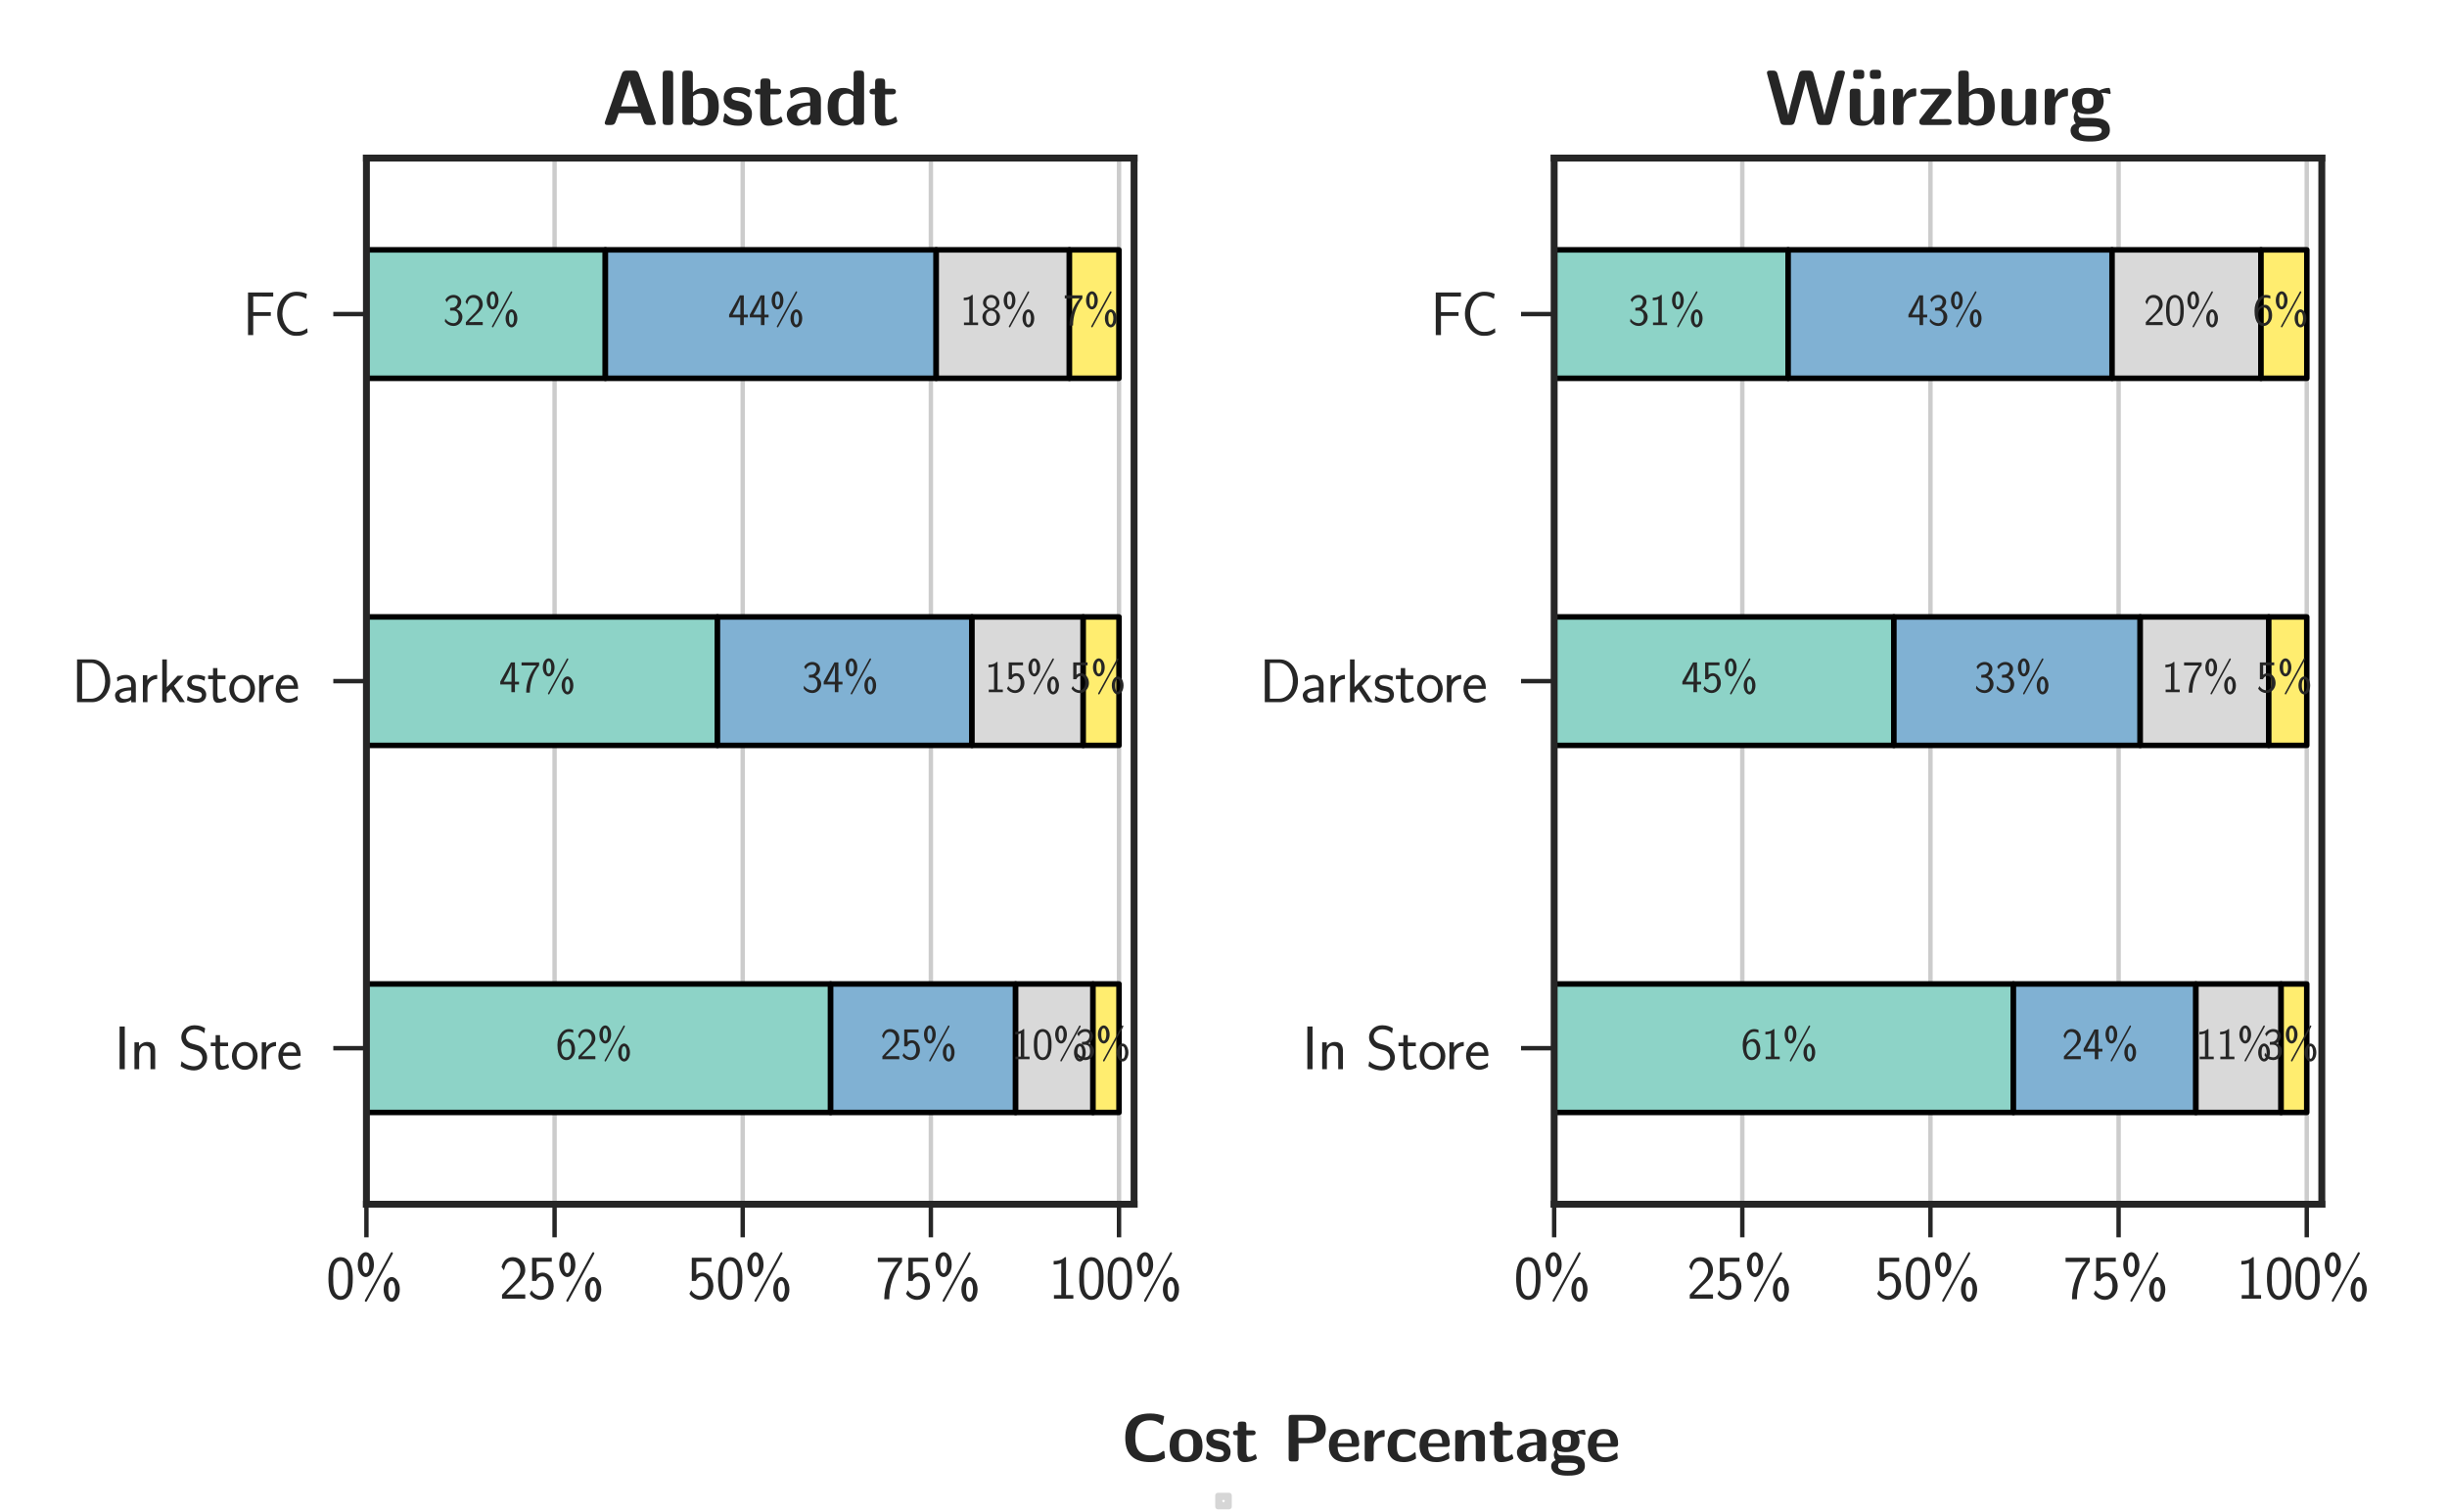 <?xml version="1.0" encoding="utf-8" standalone="no"?>
<!DOCTYPE svg PUBLIC "-//W3C//DTD SVG 1.1//EN"
  "http://www.w3.org/Graphics/SVG/1.1/DTD/svg11.dtd">
<svg xmlns:xlink="http://www.w3.org/1999/xlink" width="443.337pt" height="273.998pt" viewBox="0 0 443.337 273.998" xmlns="http://www.w3.org/2000/svg" version="1.1">
 <defs>
  <style type="text/css">*{stroke-linejoin: round; stroke-linecap: butt}</style>
 </defs>
 <g id="figure_1">
  <g id="patch_1">
   <path d="M 0 273.998 
L 443.337 273.998 
L 443.337 0 
L 0 0 
z
" style="fill: #ffffff"/>
  </g>
  <g id="axes_1">
   <g id="patch_2">
    <path d="M 66.387 218.21 
L 205.466 218.21 
L 205.466 28.646 
L 66.387 28.646 
z
" style="fill: #ffffff"/>
   </g>
   <g id="matplotlib.axis_1">
    <g id="xtick_1">
     <g id="line2d_1">
      <path d="M 66.387 218.21 
L 66.387 28.646 
" clip-path="url(#pfe89ca0746)" style="fill: none; stroke: #cccccc; stroke-width: 0.8; stroke-linecap: round"/>
     </g>
     <g id="line2d_2">
      <defs>
       <path id="m8275e33593" d="M 0 0 
L 0 6 
" style="stroke: #262626; stroke-width: 0.8"/>
      </defs>
      <g>
       <use xlink:href="#m8275e33593" x="66.387" y="218.21" style="fill: #262626; stroke: #262626; stroke-width: 0.8"/>
      </g>
     </g>
     <g id="text_1">
      <!-- 0\% -->
      <g style="fill: #262626" transform="translate(59.081 235.32)scale(0.11 -0.11)">
       <defs>
        <path id="CMSS17-30" d="M 2758 2073 
C 2758 2439 2752 3120 2490 3647 
C 2227 4153 1805 4288 1504 4288 
C 1069 4288 698 4031 506 3621 
C 301 3191 243 2748 243 2073 
C 243 1611 262 1046 493 551 
C 755 6 1197 -128 1498 -128 
C 1894 -128 2278 83 2496 525 
C 2720 988 2758 1495 2758 2073 
z
M 1498 262 
C 1011 262 864 821 819 1007 
C 742 1328 730 1636 730 2144 
C 730 2542 730 2992 851 3345 
C 998 3756 1254 3897 1498 3897 
C 1971 3897 2125 3422 2176 3255 
C 2272 2915 2272 2516 2272 2144 
C 2272 1546 2272 262 1498 262 
z
" transform="scale(0.016)"/>
        <path id="CMSS17-25" d="M 3923 4582 
C 3962 4646 3962 4678 3962 4684 
C 3962 4755 3904 4800 3853 4800 
C 3782 4800 3750 4748 3718 4684 
L 1101 -109 
C 1088 -135 1062 -173 1062 -212 
C 1062 -282 1120 -327 1178 -327 
C 1235 -327 1248 -301 1299 -212 
L 3923 4582 
z
M 4678 953 
C 4678 1690 4282 2233 3846 2233 
C 3418 2233 3008 1703 3008 953 
C 3008 203 3418 -327 3846 -327 
C 4288 -327 4678 216 4678 953 
z
M 3846 64 
C 3712 64 3494 184 3494 953 
C 3494 1716 3712 1843 3846 1843 
C 4083 1843 4211 1379 4211 953 
C 4211 527 4083 64 3846 64 
z
M 2003 3516 
C 2003 4256 1606 4800 1171 4800 
C 742 4800 333 4269 333 3516 
C 333 2764 742 2233 1171 2233 
C 1613 2233 2003 2777 2003 3516 
z
M 1171 2624 
C 1037 2624 819 2745 819 3516 
C 819 4282 1037 4409 1171 4409 
C 1408 4409 1536 3944 1536 3516 
C 1536 3089 1408 2624 1171 2624 
z
" transform="scale(0.016)"/>
       </defs>
       <use xlink:href="#CMSS17-30" transform="scale(0.996)"/>
       <use xlink:href="#CMSS17-25" transform="translate(46.844 0)scale(0.996)"/>
      </g>
     </g>
    </g>
    <g id="xtick_2">
     <g id="line2d_3">
      <path d="M 100.475 218.21 
L 100.475 28.646 
" clip-path="url(#pfe89ca0746)" style="fill: none; stroke: #cccccc; stroke-width: 0.8; stroke-linecap: round"/>
     </g>
     <g id="line2d_4">
      <g>
       <use xlink:href="#m8275e33593" x="100.475" y="218.21" style="fill: #262626; stroke: #262626; stroke-width: 0.8"/>
      </g>
     </g>
     <g id="text_2">
      <!-- 25\% -->
      <g style="fill: #262626" transform="translate(90.429 235.32)scale(0.11 -0.11)">
       <defs>
        <path id="CMSS17-32" d="M 1651 1353 
C 1830 1538 2099 1761 2285 1984 
C 2464 2201 2701 2507 2701 2953 
C 2701 3655 2227 4288 1421 4288 
C 787 4288 422 3891 250 3272 
L 499 2928 
C 640 3508 838 3878 1338 3878 
C 1888 3878 2195 3431 2195 2940 
C 2195 2354 1747 1901 1408 1563 
C 1030 1187 659 805 301 409 
L 301 0 
L 2701 0 
L 2701 435 
L 1613 435 
C 1536 435 1459 428 1382 428 
L 742 428 
L 742 435 
L 1651 1353 
z
" transform="scale(0.016)"/>
        <path id="CMSS17-35" d="M 934 3814 
L 2502 3814 
L 2502 4224 
L 467 4224 
L 467 1830 
L 896 1830 
C 1011 2103 1248 2304 1555 2304 
C 1843 2304 2163 2044 2163 1299 
C 2163 502 1709 268 1376 268 
C 966 268 589 521 422 871 
L 218 508 
C 512 51 992 -128 1376 -128 
C 2118 -128 2701 508 2701 1286 
C 2701 2083 2182 2694 1562 2694 
C 1338 2694 1120 2617 934 2464 
L 934 3814 
z
" transform="scale(0.016)"/>
       </defs>
       <use xlink:href="#CMSS17-32" transform="scale(0.996)"/>
       <use xlink:href="#CMSS17-35" transform="translate(46.844 0)scale(0.996)"/>
       <use xlink:href="#CMSS17-25" transform="translate(93.687 0)scale(0.996)"/>
      </g>
     </g>
    </g>
    <g id="xtick_3">
     <g id="line2d_5">
      <path d="M 134.563 218.21 
L 134.563 28.646 
" clip-path="url(#pfe89ca0746)" style="fill: none; stroke: #cccccc; stroke-width: 0.8; stroke-linecap: round"/>
     </g>
     <g id="line2d_6">
      <g>
       <use xlink:href="#m8275e33593" x="134.563" y="218.21" style="fill: #262626; stroke: #262626; stroke-width: 0.8"/>
      </g>
     </g>
     <g id="text_3">
      <!-- 50\% -->
      <g style="fill: #262626" transform="translate(124.517 235.32)scale(0.11 -0.11)">
       <use xlink:href="#CMSS17-35" transform="scale(0.996)"/>
       <use xlink:href="#CMSS17-30" transform="translate(46.844 0)scale(0.996)"/>
       <use xlink:href="#CMSS17-25" transform="translate(93.687 0)scale(0.996)"/>
      </g>
     </g>
    </g>
    <g id="xtick_4">
     <g id="line2d_7">
      <path d="M 168.651 218.21 
L 168.651 28.646 
" clip-path="url(#pfe89ca0746)" style="fill: none; stroke: #cccccc; stroke-width: 0.8; stroke-linecap: round"/>
     </g>
     <g id="line2d_8">
      <g>
       <use xlink:href="#m8275e33593" x="168.651" y="218.21" style="fill: #262626; stroke: #262626; stroke-width: 0.8"/>
      </g>
     </g>
     <g id="text_4">
      <!-- 75\% -->
      <g style="fill: #262626" transform="translate(158.605 235.32)scale(0.11 -0.11)">
       <defs>
        <path id="CMSS17-37" d="M 1389 3788 
C 1466 3788 1542 3795 1619 3795 
L 2355 3795 
C 1440 2715 915 1350 915 -64 
L 1427 -64 
C 1427 1305 1875 2695 2752 3807 
L 2752 4224 
L 250 4224 
L 250 3788 
L 1389 3788 
z
" transform="scale(0.016)"/>
       </defs>
       <use xlink:href="#CMSS17-37" transform="scale(0.996)"/>
       <use xlink:href="#CMSS17-35" transform="translate(46.844 0)scale(0.996)"/>
       <use xlink:href="#CMSS17-25" transform="translate(93.687 0)scale(0.996)"/>
      </g>
     </g>
    </g>
    <g id="xtick_5">
     <g id="line2d_9">
      <path d="M 202.739 218.21 
L 202.739 28.646 
" clip-path="url(#pfe89ca0746)" style="fill: none; stroke: #cccccc; stroke-width: 0.8; stroke-linecap: round"/>
     </g>
     <g id="line2d_10">
      <g>
       <use xlink:href="#m8275e33593" x="202.739" y="218.21" style="fill: #262626; stroke: #262626; stroke-width: 0.8"/>
      </g>
     </g>
     <g id="text_5">
      <!-- 100\% -->
      <g style="fill: #262626" transform="translate(189.953 235.32)scale(0.11 -0.11)">
       <defs>
        <path id="CMSS17-31" d="M 1818 4288 
L 1696 4288 
C 1350 3949 947 3902 538 3891 
L 538 3520 
C 723 3526 1024 3539 1325 3673 
L 1325 371 
L 570 371 
L 570 0 
L 2573 0 
L 2573 371 
L 1818 371 
L 1818 4288 
z
" transform="scale(0.016)"/>
       </defs>
       <use xlink:href="#CMSS17-31" transform="scale(0.996)"/>
       <use xlink:href="#CMSS17-30" transform="translate(46.844 0)scale(0.996)"/>
       <use xlink:href="#CMSS17-30" transform="translate(93.687 0)scale(0.996)"/>
       <use xlink:href="#CMSS17-25" transform="translate(140.531 0)scale(0.996)"/>
      </g>
     </g>
    </g>
   </g>
   <g id="matplotlib.axis_2">
    <g id="ytick_1">
     <g id="line2d_11">
      <defs>
       <path id="m5550bac2ea" d="M 0 0 
L -6 0 
" style="stroke: #262626; stroke-width: 0.8"/>
      </defs>
      <g>
       <use xlink:href="#m5550bac2ea" x="66.387" y="189.941" style="fill: #262626; stroke: #262626; stroke-width: 0.8"/>
      </g>
     </g>
     <g id="text_6">
      <!-- In Store -->
      <g style="fill: #262626" transform="translate(20.692 193.746)scale(0.11 -0.11)">
       <defs>
        <path id="CMSS17-49" d="M 1094 4416 
L 557 4416 
L 557 0 
L 1094 0 
L 1094 4416 
z
" transform="scale(0.016)"/>
        <path id="CMSS17-6e" d="M 2618 1878 
C 2618 2283 2522 2816 1798 2816 
C 1389 2816 1120 2604 941 2386 
L 941 2783 
L 474 2783 
L 474 0 
L 960 0 
L 960 1556 
C 960 1962 1114 2425 1549 2425 
C 2112 2425 2131 2045 2131 1826 
L 2131 0 
L 2618 0 
L 2618 1878 
z
" transform="scale(0.016)"/>
        <path id="CMSS17-53" d="M 2797 4230 
C 2515 4396 2208 4544 1690 4544 
C 864 4544 333 3934 333 3309 
C 333 3064 403 2787 653 2504 
C 902 2220 1184 2143 1542 2053 
C 1690 2014 1939 1943 1984 1924 
C 2342 1782 2515 1454 2515 1144 
C 2515 738 2202 307 1645 307 
C 1453 307 890 339 358 829 
L 269 320 
C 794 -64 1363 -128 1651 -128 
C 2438 -128 3002 494 3002 1202 
C 3002 1460 2925 1789 2656 2092 
C 2394 2381 2163 2446 1638 2588 
C 1338 2665 1146 2717 986 2916 
C 877 3058 819 3193 819 3367 
C 819 3728 1126 4121 1690 4121 
C 1971 4121 2336 4063 2707 3715 
L 2797 4230 
z
" transform="scale(0.016)"/>
        <path id="CMSS17-74" d="M 1069 2380 
L 1901 2380 
L 1901 2752 
L 1069 2752 
L 1069 3520 
L 614 3520 
L 614 2752 
L 109 2752 
L 109 2380 
L 602 2380 
L 602 751 
C 602 384 685 -64 1107 -64 
C 1427 -64 1722 25 2003 172 
L 1901 551 
C 1747 416 1562 339 1363 339 
C 1082 339 1069 699 1069 860 
L 1069 2380 
z
" transform="scale(0.016)"/>
        <path id="CMSS17-6f" d="M 2829 1356 
C 2829 2175 2221 2816 1504 2816 
C 768 2816 173 2156 173 1356 
C 173 544 787 -64 1498 -64 
C 2227 -64 2829 563 2829 1356 
z
M 1504 339 
C 1050 339 659 710 659 1407 
C 659 2150 1114 2425 1498 2425 
C 1914 2425 2342 2124 2342 1407 
C 2342 684 1926 339 1504 339 
z
" transform="scale(0.016)"/>
        <path id="CMSS17-72" d="M 954 1369 
C 954 1974 1395 2379 1958 2392 
L 1958 2816 
C 1549 2809 1165 2604 934 2270 
L 934 2783 
L 480 2783 
L 480 0 
L 954 0 
L 954 1369 
z
" transform="scale(0.016)"/>
        <path id="CMSS17-65" d="M 2502 1375 
C 2502 1587 2490 2001 2285 2347 
C 2061 2713 1696 2816 1421 2816 
C 755 2816 192 2184 192 1363 
C 192 579 774 -64 1510 -64 
C 1798 -64 2150 19 2470 249 
C 2470 275 2458 414 2451 421 
C 2451 433 2432 629 2432 655 
C 2125 408 1773 326 1517 326 
C 1107 326 666 667 646 1375 
L 2502 1375 
z
M 698 1728 
C 781 2086 1062 2425 1421 2425 
C 1517 2425 1965 2412 2080 1728 
L 698 1728 
z
" transform="scale(0.016)"/>
       </defs>
       <use xlink:href="#CMSS17-49" transform="scale(0.996)"/>
       <use xlink:href="#CMSS17-6e" transform="translate(25.784 0)scale(0.996)"/>
       <use xlink:href="#CMSS17-53" transform="translate(105.218 0)scale(0.996)"/>
       <use xlink:href="#CMSS17-74" transform="translate(157.266 0)scale(0.996)"/>
       <use xlink:href="#CMSS17-6f" transform="translate(191.098 0)scale(0.996)"/>
       <use xlink:href="#CMSS17-72" transform="translate(235.339 0)scale(0.996)"/>
       <use xlink:href="#CMSS17-65" transform="translate(267.249 0)scale(0.996)"/>
      </g>
     </g>
    </g>
    <g id="ytick_2">
     <g id="line2d_12">
      <g>
       <use xlink:href="#m5550bac2ea" x="66.387" y="123.428" style="fill: #262626; stroke: #262626; stroke-width: 0.8"/>
      </g>
     </g>
     <g id="text_7">
      <!-- Darkstore -->
      <g style="fill: #262626" transform="translate(12.96 127.233)scale(0.11 -0.11)">
       <defs>
        <path id="CMSS17-44" d="M 570 4416 
L 570 0 
L 2144 0 
C 3194 0 4000 981 4000 2169 
C 4000 3396 3194 4416 2144 4416 
L 570 4416 
z
M 1094 358 
L 1094 4057 
L 2003 4057 
C 2861 4057 3475 3275 3475 2169 
C 3475 1108 2867 358 2003 358 
L 1094 358 
z
" transform="scale(0.016)"/>
        <path id="CMSS17-61" d="M 2406 1789 
C 2406 2399 1978 2816 1402 2816 
C 1120 2816 813 2764 461 2559 
L 499 2133 
C 659 2250 934 2438 1395 2438 
C 1722 2438 1920 2185 1920 1782 
L 1920 1536 
C 896 1504 256 1209 256 711 
C 256 452 416 -64 947 -64 
C 1043 -64 1562 -52 1933 224 
L 1933 -13 
L 2406 -13 
L 2406 1789 
z
M 1920 824 
C 1920 711 1920 559 1728 446 
C 1562 339 1350 326 1261 326 
C 941 326 723 503 723 723 
C 723 1165 1722 1209 1920 1216 
L 1920 824 
z
" transform="scale(0.016)"/>
        <path id="CMSS17-6b" d="M 1696 1686 
L 2688 2735 
L 2074 2735 
L 954 1552 
L 954 4416 
L 480 4416 
L 480 0 
L 947 0 
L 947 891 
L 1376 1342 
L 2278 0 
L 2822 0 
L 1696 1686 
z
" transform="scale(0.016)"/>
        <path id="CMSS17-73" d="M 2061 2623 
C 1683 2803 1389 2816 1197 2816 
C 742 2816 198 2655 198 2009 
C 198 1363 902 1222 1094 1183 
C 1389 1126 1715 1062 1715 742 
C 1715 339 1254 339 1171 339 
C 915 339 563 409 243 639 
L 166 211 
C 531 0 883 -64 1178 -64 
C 1965 -64 2163 416 2163 780 
C 2163 1094 1984 1305 1862 1401 
C 1651 1567 1574 1587 1050 1695 
C 960 1708 646 1779 646 2067 
C 646 2431 1050 2431 1139 2431 
C 1555 2431 1811 2303 1984 2207 
L 2061 2623 
z
" transform="scale(0.016)"/>
       </defs>
       <use xlink:href="#CMSS17-44" transform="scale(0.996)"/>
       <use xlink:href="#CMSS17-61" transform="translate(67.543 0)scale(0.996)"/>
       <use xlink:href="#CMSS17-72" transform="translate(109.862 0)scale(0.996)"/>
       <use xlink:href="#CMSS17-6b" transform="translate(141.772 0)scale(0.996)"/>
       <use xlink:href="#CMSS17-73" transform="translate(187.375 0)scale(0.996)"/>
       <use xlink:href="#CMSS17-74" transform="translate(223.288 0)scale(0.996)"/>
       <use xlink:href="#CMSS17-6f" transform="translate(257.12 0)scale(0.996)"/>
       <use xlink:href="#CMSS17-72" transform="translate(301.361 0)scale(0.996)"/>
       <use xlink:href="#CMSS17-65" transform="translate(333.271 0)scale(0.996)"/>
      </g>
     </g>
    </g>
    <g id="ytick_3">
     <g id="line2d_13">
      <g>
       <use xlink:href="#m5550bac2ea" x="66.387" y="56.914" style="fill: #262626; stroke: #262626; stroke-width: 0.8"/>
      </g>
     </g>
     <g id="text_8">
      <!-- FC -->
      <g style="fill: #262626" transform="translate(43.949 60.719)scale(0.11 -0.11)">
       <defs>
        <path id="CMSS17-46" d="M 2918 1984 
L 2918 2374 
L 1101 2374 
L 1101 3993 
L 1882 3993 
C 1958 3993 2035 3987 2112 3987 
L 3168 3987 
L 3168 4403 
L 563 4403 
L 563 0 
L 1101 0 
L 1101 1984 
L 2918 1984 
z
" transform="scale(0.016)"/>
        <path id="CMSS17-43" d="M 3501 705 
C 3072 416 2874 332 2355 332 
C 1459 332 934 1304 934 2191 
C 934 3137 1472 4070 2381 4070 
C 2790 4070 3059 3954 3386 3748 
L 3475 4255 
C 3168 4409 2778 4480 2387 4480 
C 1158 4480 397 3343 397 2191 
C 397 924 1299 -77 2323 -77 
C 2874 -77 3066 -32 3539 268 
L 3501 705 
z
" transform="scale(0.016)"/>
       </defs>
       <use xlink:href="#CMSS17-46" transform="scale(0.996)"/>
       <use xlink:href="#CMSS17-43" transform="translate(50.687 0)scale(0.996)"/>
      </g>
     </g>
    </g>
   </g>
   <g id="patch_3">
    <path d="M 66.387 201.581 
L 150.489 201.581 
L 150.489 178.301 
L 66.387 178.301 
z
" clip-path="url(#pfe89ca0746)" style="fill: #8dd3c7; stroke: #000000; stroke-linejoin: miter"/>
   </g>
   <g id="patch_4">
    <path d="M 66.387 135.068 
L 129.981 135.068 
L 129.981 111.788 
L 66.387 111.788 
z
" clip-path="url(#pfe89ca0746)" style="fill: #8dd3c7; stroke: #000000; stroke-linejoin: miter"/>
   </g>
   <g id="patch_5">
    <path d="M 66.387 68.554 
L 109.679 68.554 
L 109.679 45.274 
L 66.387 45.274 
z
" clip-path="url(#pfe89ca0746)" style="fill: #8dd3c7; stroke: #000000; stroke-linejoin: miter"/>
   </g>
   <g id="patch_6">
    <path d="M 150.489 201.581 
L 184.004 201.581 
L 184.004 178.301 
L 150.489 178.301 
z
" clip-path="url(#pfe89ca0746)" style="fill: #80b1d3; stroke: #000000; stroke-linejoin: miter"/>
   </g>
   <g id="patch_7">
    <path d="M 129.981 135.068 
L 176.095 135.068 
L 176.095 111.788 
L 129.981 111.788 
z
" clip-path="url(#pfe89ca0746)" style="fill: #80b1d3; stroke: #000000; stroke-linejoin: miter"/>
   </g>
   <g id="patch_8">
    <path d="M 109.679 68.554 
L 169.619 68.554 
L 169.619 45.274 
L 109.679 45.274 
z
" clip-path="url(#pfe89ca0746)" style="fill: #80b1d3; stroke: #000000; stroke-linejoin: miter"/>
   </g>
   <g id="patch_9">
    <path d="M 184.004 201.581 
L 198.021 201.581 
L 198.021 178.301 
L 184.004 178.301 
z
" clip-path="url(#pfe89ca0746)" style="fill: #d9d9d9; stroke: #000000; stroke-linejoin: miter"/>
   </g>
   <g id="patch_10">
    <path d="M 176.095 135.068 
L 196.248 135.068 
L 196.248 111.788 
L 176.095 111.788 
z
" clip-path="url(#pfe89ca0746)" style="fill: #d9d9d9; stroke: #000000; stroke-linejoin: miter"/>
   </g>
   <g id="patch_11">
    <path d="M 169.619 68.554 
L 193.753 68.554 
L 193.753 45.274 
L 169.619 45.274 
z
" clip-path="url(#pfe89ca0746)" style="fill: #d9d9d9; stroke: #000000; stroke-linejoin: miter"/>
   </g>
   <g id="patch_12">
    <path d="M 198.021 201.581 
L 202.739 201.581 
L 202.739 178.301 
L 198.021 178.301 
z
" clip-path="url(#pfe89ca0746)" style="fill: #ffed6f; stroke: #000000; stroke-linejoin: miter"/>
   </g>
   <g id="patch_13">
    <path d="M 196.248 135.068 
L 202.739 135.068 
L 202.739 111.788 
L 196.248 111.788 
z
" clip-path="url(#pfe89ca0746)" style="fill: #ffed6f; stroke: #000000; stroke-linejoin: miter"/>
   </g>
   <g id="patch_14">
    <path d="M 193.753 68.554 
L 202.725 68.554 
L 202.725 45.274 
L 193.753 45.274 
z
" clip-path="url(#pfe89ca0746)" style="fill: #ffed6f; stroke: #000000; stroke-linejoin: miter"/>
   </g>
   <g id="patch_15">
    <path d="M 66.387 218.21 
L 66.387 28.646 
" style="fill: none; stroke: #262626; stroke-width: 1.25; stroke-linejoin: miter; stroke-linecap: square"/>
   </g>
   <g id="patch_16">
    <path d="M 205.466 218.21 
L 205.466 28.646 
" style="fill: none; stroke: #262626; stroke-width: 1.25; stroke-linejoin: miter; stroke-linecap: square"/>
   </g>
   <g id="patch_17">
    <path d="M 66.387 218.21 
L 205.466 218.21 
" style="fill: none; stroke: #262626; stroke-width: 1.25; stroke-linejoin: miter; stroke-linecap: square"/>
   </g>
   <g id="patch_18">
    <path d="M 66.387 28.646 
L 205.466 28.646 
" style="fill: none; stroke: #262626; stroke-width: 1.25; stroke-linejoin: miter; stroke-linecap: square"/>
   </g>
   <g id="text_9">
    <!-- 62\% -->
    <g style="fill: #262626" transform="translate(100.675 191.934)scale(0.08 -0.08)">
     <defs>
      <path id="CMSS17-36" d="M 2496 4159 
C 2227 4268 2035 4288 1856 4288 
C 1024 4288 250 3408 250 2023 
C 250 268 986 -128 1510 -128 
C 1798 -128 2086 -39 2362 281 
C 2643 619 2752 900 2752 1392 
C 2752 2183 2362 2886 1779 2886 
C 1357 2886 992 2662 768 2381 
C 832 3290 1254 3897 1862 3897 
C 2029 3897 2246 3871 2496 3760 
L 2496 4159 
z
M 774 1372 
C 774 1423 774 1455 781 1551 
C 781 2049 1069 2496 1536 2496 
C 1837 2496 1990 2336 2106 2138 
C 2240 1889 2246 1653 2246 1392 
C 2246 1143 2246 894 2099 638 
C 1978 441 1818 268 1510 268 
C 902 268 800 1117 774 1372 
z
" transform="scale(0.016)"/>
     </defs>
     <use xlink:href="#CMSS17-36" transform="scale(0.996)"/>
     <use xlink:href="#CMSS17-32" transform="translate(46.844 0)scale(0.996)"/>
     <use xlink:href="#CMSS17-25" transform="translate(93.687 0)scale(0.996)"/>
    </g>
   </g>
   <g id="text_10">
    <!-- 47\% -->
    <g style="fill: #262626" transform="translate(90.422 125.42)scale(0.08 -0.08)">
     <defs>
      <path id="CMSS17-34" d="M 2253 1088 
L 2835 1088 
L 2835 1478 
L 2253 1478 
L 2253 4224 
L 1690 4224 
L 166 1478 
L 166 1088 
L 1747 1088 
L 1747 0 
L 2253 0 
L 2253 1088 
z
M 659 1478 
C 1030 2139 1766 3474 1766 3927 
L 1766 1478 
L 659 1478 
z
" transform="scale(0.016)"/>
     </defs>
     <use xlink:href="#CMSS17-34" transform="scale(0.996)"/>
     <use xlink:href="#CMSS17-37" transform="translate(46.844 0)scale(0.996)"/>
     <use xlink:href="#CMSS17-25" transform="translate(93.687 0)scale(0.996)"/>
    </g>
   </g>
   <g id="text_11">
    <!-- 32\% -->
    <g style="fill: #262626" transform="translate(80.27 58.907)scale(0.08 -0.08)">
     <defs>
      <path id="CMSS17-33" d="M 1005 2060 
L 1440 2060 
C 2042 2060 2214 1532 2214 1164 
C 2214 662 1933 268 1472 268 
C 1114 268 608 449 320 926 
C 275 700 275 687 250 533 
C 550 89 1037 -128 1485 -128 
C 2214 -128 2752 481 2752 1158 
C 2752 1667 2400 2092 1920 2252 
C 2304 2463 2586 2860 2586 3321 
C 2586 3859 2093 4288 1491 4288 
C 941 4288 512 3948 333 3583 
C 378 3519 493 3334 550 3238 
C 691 3615 1056 3897 1485 3897 
C 1843 3897 2080 3660 2080 3321 
C 2080 2969 1856 2585 1478 2496 
C 1453 2496 1056 2457 1005 2451 
L 1005 2060 
z
" transform="scale(0.016)"/>
     </defs>
     <use xlink:href="#CMSS17-33" transform="scale(0.996)"/>
     <use xlink:href="#CMSS17-32" transform="translate(46.844 0)scale(0.996)"/>
     <use xlink:href="#CMSS17-25" transform="translate(93.687 0)scale(0.996)"/>
    </g>
   </g>
   <g id="text_12">
    <!-- 25\% -->
    <g style="fill: #262626" transform="translate(159.484 191.934)scale(0.08 -0.08)">
     <use xlink:href="#CMSS17-32" transform="scale(0.996)"/>
     <use xlink:href="#CMSS17-35" transform="translate(46.844 0)scale(0.996)"/>
     <use xlink:href="#CMSS17-25" transform="translate(93.687 0)scale(0.996)"/>
    </g>
   </g>
   <g id="text_13">
    <!-- 34\% -->
    <g style="fill: #262626" transform="translate(145.276 125.42)scale(0.08 -0.08)">
     <use xlink:href="#CMSS17-33" transform="scale(0.996)"/>
     <use xlink:href="#CMSS17-34" transform="translate(46.844 0)scale(0.996)"/>
     <use xlink:href="#CMSS17-25" transform="translate(93.687 0)scale(0.996)"/>
    </g>
   </g>
   <g id="text_14">
    <!-- 44\% -->
    <g style="fill: #262626" transform="translate(131.886 58.907)scale(0.08 -0.08)">
     <use xlink:href="#CMSS17-34" transform="scale(0.996)"/>
     <use xlink:href="#CMSS17-34" transform="translate(46.844 0)scale(0.996)"/>
     <use xlink:href="#CMSS17-25" transform="translate(93.687 0)scale(0.996)"/>
    </g>
   </g>
   <g id="text_15">
    <!-- 10\% -->
    <g style="fill: #262626" transform="translate(183.25 191.934)scale(0.08 -0.08)">
     <use xlink:href="#CMSS17-31" transform="scale(0.996)"/>
     <use xlink:href="#CMSS17-30" transform="translate(46.844 0)scale(0.996)"/>
     <use xlink:href="#CMSS17-25" transform="translate(93.687 0)scale(0.996)"/>
    </g>
   </g>
   <g id="text_16">
    <!-- 15\% -->
    <g style="fill: #262626" transform="translate(178.409 125.42)scale(0.08 -0.08)">
     <use xlink:href="#CMSS17-31" transform="scale(0.996)"/>
     <use xlink:href="#CMSS17-35" transform="translate(46.844 0)scale(0.996)"/>
     <use xlink:href="#CMSS17-25" transform="translate(93.687 0)scale(0.996)"/>
    </g>
   </g>
   <g id="text_17">
    <!-- 18\% -->
    <g style="fill: #262626" transform="translate(173.923 58.907)scale(0.08 -0.08)">
     <defs>
      <path id="CMSS17-38" d="M 1933 2246 
C 2419 2406 2669 2793 2669 3174 
C 2669 3774 2157 4288 1504 4288 
C 826 4288 333 3755 333 3174 
C 333 2799 576 2412 1069 2246 
C 442 2003 250 1516 250 1152 
C 250 448 819 -128 1498 -128 
C 2202 -128 2752 460 2752 1152 
C 2752 1574 2502 2022 1933 2246 
z
M 1504 2438 
C 1075 2438 787 2728 787 3167 
C 787 3613 1075 3897 1504 3897 
C 1901 3897 2214 3639 2214 3167 
C 2214 2703 1907 2438 1504 2438 
z
M 1504 268 
C 1139 268 749 518 749 1158 
C 749 1817 1184 2048 1498 2048 
C 1843 2048 2253 1804 2253 1158 
C 2253 492 1830 268 1504 268 
z
" transform="scale(0.016)"/>
     </defs>
     <use xlink:href="#CMSS17-31" transform="scale(0.996)"/>
     <use xlink:href="#CMSS17-38" transform="translate(46.844 0)scale(0.996)"/>
     <use xlink:href="#CMSS17-25" transform="translate(93.687 0)scale(0.996)"/>
    </g>
   </g>
   <g id="text_18">
    <!-- 3\% -->
    <g style="fill: #262626" transform="translate(194.734 191.934)scale(0.08 -0.08)">
     <use xlink:href="#CMSS17-33" transform="scale(0.996)"/>
     <use xlink:href="#CMSS17-25" transform="translate(46.844 0)scale(0.996)"/>
    </g>
   </g>
   <g id="text_19">
    <!-- 5\% -->
    <g style="fill: #262626" transform="translate(193.848 125.42)scale(0.08 -0.08)">
     <use xlink:href="#CMSS17-35" transform="scale(0.996)"/>
     <use xlink:href="#CMSS17-25" transform="translate(46.844 0)scale(0.996)"/>
    </g>
   </g>
   <g id="text_20">
    <!-- 7\% -->
    <g style="fill: #262626" transform="translate(192.593 58.907)scale(0.08 -0.08)">
     <use xlink:href="#CMSS17-37" transform="scale(0.996)"/>
     <use xlink:href="#CMSS17-25" transform="translate(46.844 0)scale(0.996)"/>
    </g>
   </g>
   <g id="text_21">
    <!-- \textbf{Albstadt} -->
    <g style="fill: #262626" transform="translate(108.965 22.646)scale(0.14 -0.14)">
     <defs>
      <path id="CMSSBX10-41" d="M 3034 4142 
C 2938 4416 2752 4416 2624 4416 
L 2061 4416 
C 1933 4416 1747 4416 1651 4142 
L 301 299 
C 269 216 269 204 269 172 
C 269 0 429 0 518 0 
L 749 0 
C 864 0 1062 0 1152 255 
L 1402 960 
L 3174 960 
L 3392 350 
C 3469 128 3514 0 3821 0 
L 4166 0 
C 4256 0 4416 0 4416 172 
C 4416 204 4416 216 4384 299 
L 3034 4142 
z
M 2054 2858 
C 2150 3137 2234 3379 2285 3608 
L 2291 3608 
C 2323 3455 2323 3442 2374 3296 
L 2982 1510 
L 1594 1510 
L 2054 2858 
z
" transform="scale(0.016)"/>
      <path id="CMSSBX10-6c" d="M 1242 4109 
C 1242 4313 1197 4416 934 4416 
L 698 4416 
C 467 4416 390 4345 390 4109 
L 390 306 
C 390 76 461 0 698 0 
L 934 0 
C 1178 0 1242 83 1242 306 
L 1242 4109 
z
" transform="scale(0.016)"/>
      <path id="CMSSBX10-62" d="M 1242 4113 
C 1242 4313 1197 4416 934 4416 
L 698 4416 
C 467 4416 390 4345 390 4113 
L 390 313 
C 390 83 461 6 698 6 
L 954 6 
C 1062 6 1254 6 1261 256 
C 1555 -64 1882 -64 1984 -64 
C 3347 -64 3347 1164 3347 1484 
C 3347 1791 3347 3008 2144 3008 
C 1619 3008 1299 2713 1242 2649 
L 1242 4113 
z
M 1261 2323 
C 1344 2399 1536 2547 1830 2547 
C 2477 2547 2477 1958 2477 1478 
C 2477 1004 2477 396 1760 396 
C 1491 396 1331 556 1261 646 
L 1261 2323 
z
" transform="scale(0.016)"/>
      <path id="CMSSBX10-73" d="M 2534 914 
C 2534 1277 2342 1503 2227 1607 
C 1971 1840 1747 1879 1478 1931 
C 1126 1995 870 2047 870 2300 
C 870 2565 1082 2617 1331 2617 
C 1760 2617 1990 2455 2157 2313 
C 2221 2248 2234 2248 2259 2248 
C 2323 2248 2336 2306 2342 2332 
C 2355 2384 2419 2745 2419 2777 
C 2419 2879 2080 2969 2010 2995 
C 1754 3065 1549 3072 1382 3072 
C 1094 3072 237 3072 237 2151 
C 237 1833 378 1639 550 1484 
C 774 1277 1024 1231 1389 1160 
C 1574 1128 1901 1069 1901 784 
C 1901 480 1651 435 1402 435 
C 1120 435 762 519 461 882 
C 429 914 410 933 371 933 
C 307 933 294 875 288 836 
C 275 746 198 377 198 313 
C 198 198 672 51 678 44 
C 1030 -64 1293 -64 1402 -64 
C 1728 -64 2534 -39 2534 914 
z
" transform="scale(0.016)"/>
      <path id="CMSSBX10-74" d="M 1395 2483 
L 1965 2483 
C 2042 2483 2272 2483 2272 2713 
C 2272 2944 2042 2944 1965 2944 
L 1395 2944 
L 1395 3470 
C 1395 3673 1350 3776 1088 3776 
L 890 3776 
C 659 3776 582 3705 582 3470 
L 582 2944 
L 435 2944 
C 365 2944 128 2944 128 2713 
C 128 2483 358 2483 435 2483 
L 563 2483 
L 563 858 
C 563 211 794 -64 1235 -64 
C 1293 -64 1574 -64 1907 38 
C 2016 70 2387 185 2387 307 
C 2387 326 2374 371 2336 505 
C 2304 634 2291 672 2234 672 
C 2202 672 2195 666 2157 627 
C 2086 576 1914 435 1645 435 
C 1491 435 1395 544 1395 968 
L 1395 2483 
z
" transform="scale(0.016)"/>
      <path id="CMSSBX10-61" d="M 2970 2047 
C 2970 3065 1997 3072 1677 3072 
C 1376 3072 1056 3046 627 2867 
C 493 2809 461 2790 461 2719 
C 461 2675 499 2300 506 2248 
C 512 2209 544 2177 589 2177 
C 621 2177 640 2196 659 2215 
C 934 2507 1254 2649 1651 2649 
C 1997 2649 2099 2436 2099 2054 
L 2099 1827 
C 1875 1827 198 1814 198 862 
C 198 409 557 -64 1120 -64 
C 1338 -64 1818 0 2118 442 
L 2118 313 
C 2118 108 2163 6 2426 6 
L 2662 6 
C 2906 6 2970 89 2970 313 
L 2970 2047 
z
M 2099 998 
C 2099 396 1491 396 1472 396 
C 1203 396 1030 629 1030 875 
C 1030 1510 1920 1555 2099 1562 
L 2099 998 
z
" transform="scale(0.016)"/>
      <path id="CMSSBX10-64" d="M 3194 4113 
C 3194 4313 3149 4416 2886 4416 
L 2650 4416 
C 2406 4416 2342 4332 2342 4113 
L 2342 2687 
C 2054 2963 1734 3008 1536 3008 
C 237 3008 237 1779 237 1465 
C 237 1171 237 -64 1504 -64 
C 1773 -64 2048 12 2323 307 
C 2323 70 2413 6 2630 6 
L 2886 6 
C 3130 6 3194 89 3194 313 
L 3194 4113 
z
M 2323 806 
C 2323 697 2323 640 2138 512 
C 1978 409 1830 396 1754 396 
C 1107 396 1107 985 1107 1465 
C 1107 1945 1107 2547 1824 2547 
C 2010 2547 2182 2483 2323 2348 
L 2323 806 
z
" transform="scale(0.016)"/>
     </defs>
     <use xlink:href="#CMSSBX10-41" transform="scale(0.996)"/>
     <use xlink:href="#CMSSBX10-6c" transform="translate(73.06 0)scale(0.996)"/>
     <use xlink:href="#CMSSBX10-62" transform="translate(98.52 0)scale(0.996)"/>
     <use xlink:href="#CMSSBX10-73" transform="translate(154.422 0)scale(0.996)"/>
     <use xlink:href="#CMSSBX10-74" transform="translate(196.431 0)scale(0.996)"/>
     <use xlink:href="#CMSSBX10-61" transform="translate(236.697 0)scale(0.996)"/>
     <use xlink:href="#CMSSBX10-64" transform="translate(289.001 0)scale(0.996)"/>
     <use xlink:href="#CMSSBX10-74" transform="translate(344.903 0)scale(0.996)"/>
    </g>
   </g>
  </g>
  <g id="axes_2">
   <g id="patch_19">
    <path d="M 281.576 218.21 
L 420.654 218.21 
L 420.654 28.646 
L 281.576 28.646 
z
" style="fill: #ffffff"/>
   </g>
   <g id="matplotlib.axis_3">
    <g id="xtick_6">
     <g id="line2d_14">
      <path d="M 281.576 218.21 
L 281.576 28.646 
" clip-path="url(#p38c302000f)" style="fill: none; stroke: #cccccc; stroke-width: 0.8; stroke-linecap: round"/>
     </g>
     <g id="line2d_15">
      <g>
       <use xlink:href="#m8275e33593" x="281.576" y="218.21" style="fill: #262626; stroke: #262626; stroke-width: 0.8"/>
      </g>
     </g>
     <g id="text_22">
      <!-- 0\% -->
      <g style="fill: #262626" transform="translate(274.27 235.32)scale(0.11 -0.11)">
       <use xlink:href="#CMSS17-30" transform="scale(0.996)"/>
       <use xlink:href="#CMSS17-25" transform="translate(46.844 0)scale(0.996)"/>
      </g>
     </g>
    </g>
    <g id="xtick_7">
     <g id="line2d_16">
      <path d="M 315.664 218.21 
L 315.664 28.646 
" clip-path="url(#p38c302000f)" style="fill: none; stroke: #cccccc; stroke-width: 0.8; stroke-linecap: round"/>
     </g>
     <g id="line2d_17">
      <g>
       <use xlink:href="#m8275e33593" x="315.664" y="218.21" style="fill: #262626; stroke: #262626; stroke-width: 0.8"/>
      </g>
     </g>
     <g id="text_23">
      <!-- 25\% -->
      <g style="fill: #262626" transform="translate(305.618 235.32)scale(0.11 -0.11)">
       <use xlink:href="#CMSS17-32" transform="scale(0.996)"/>
       <use xlink:href="#CMSS17-35" transform="translate(46.844 0)scale(0.996)"/>
       <use xlink:href="#CMSS17-25" transform="translate(93.687 0)scale(0.996)"/>
      </g>
     </g>
    </g>
    <g id="xtick_8">
     <g id="line2d_18">
      <path d="M 349.752 218.21 
L 349.752 28.646 
" clip-path="url(#p38c302000f)" style="fill: none; stroke: #cccccc; stroke-width: 0.8; stroke-linecap: round"/>
     </g>
     <g id="line2d_19">
      <g>
       <use xlink:href="#m8275e33593" x="349.752" y="218.21" style="fill: #262626; stroke: #262626; stroke-width: 0.8"/>
      </g>
     </g>
     <g id="text_24">
      <!-- 50\% -->
      <g style="fill: #262626" transform="translate(339.706 235.32)scale(0.11 -0.11)">
       <use xlink:href="#CMSS17-35" transform="scale(0.996)"/>
       <use xlink:href="#CMSS17-30" transform="translate(46.844 0)scale(0.996)"/>
       <use xlink:href="#CMSS17-25" transform="translate(93.687 0)scale(0.996)"/>
      </g>
     </g>
    </g>
    <g id="xtick_9">
     <g id="line2d_20">
      <path d="M 383.839 218.21 
L 383.839 28.646 
" clip-path="url(#p38c302000f)" style="fill: none; stroke: #cccccc; stroke-width: 0.8; stroke-linecap: round"/>
     </g>
     <g id="line2d_21">
      <g>
       <use xlink:href="#m8275e33593" x="383.839" y="218.21" style="fill: #262626; stroke: #262626; stroke-width: 0.8"/>
      </g>
     </g>
     <g id="text_25">
      <!-- 75\% -->
      <g style="fill: #262626" transform="translate(373.794 235.32)scale(0.11 -0.11)">
       <use xlink:href="#CMSS17-37" transform="scale(0.996)"/>
       <use xlink:href="#CMSS17-35" transform="translate(46.844 0)scale(0.996)"/>
       <use xlink:href="#CMSS17-25" transform="translate(93.687 0)scale(0.996)"/>
      </g>
     </g>
    </g>
    <g id="xtick_10">
     <g id="line2d_22">
      <path d="M 417.927 218.21 
L 417.927 28.646 
" clip-path="url(#p38c302000f)" style="fill: none; stroke: #cccccc; stroke-width: 0.8; stroke-linecap: round"/>
     </g>
     <g id="line2d_23">
      <g>
       <use xlink:href="#m8275e33593" x="417.927" y="218.21" style="fill: #262626; stroke: #262626; stroke-width: 0.8"/>
      </g>
     </g>
     <g id="text_26">
      <!-- 100\% -->
      <g style="fill: #262626" transform="translate(405.142 235.32)scale(0.11 -0.11)">
       <use xlink:href="#CMSS17-31" transform="scale(0.996)"/>
       <use xlink:href="#CMSS17-30" transform="translate(46.844 0)scale(0.996)"/>
       <use xlink:href="#CMSS17-30" transform="translate(93.687 0)scale(0.996)"/>
       <use xlink:href="#CMSS17-25" transform="translate(140.531 0)scale(0.996)"/>
      </g>
     </g>
    </g>
   </g>
   <g id="matplotlib.axis_4">
    <g id="ytick_4">
     <g id="line2d_24">
      <g>
       <use xlink:href="#m5550bac2ea" x="281.576" y="189.941" style="fill: #262626; stroke: #262626; stroke-width: 0.8"/>
      </g>
     </g>
     <g id="text_27">
      <!-- In Store -->
      <g style="fill: #262626" transform="translate(235.881 193.746)scale(0.11 -0.11)">
       <use xlink:href="#CMSS17-49" transform="scale(0.996)"/>
       <use xlink:href="#CMSS17-6e" transform="translate(25.784 0)scale(0.996)"/>
       <use xlink:href="#CMSS17-53" transform="translate(105.218 0)scale(0.996)"/>
       <use xlink:href="#CMSS17-74" transform="translate(157.266 0)scale(0.996)"/>
       <use xlink:href="#CMSS17-6f" transform="translate(191.098 0)scale(0.996)"/>
       <use xlink:href="#CMSS17-72" transform="translate(235.339 0)scale(0.996)"/>
       <use xlink:href="#CMSS17-65" transform="translate(267.249 0)scale(0.996)"/>
      </g>
     </g>
    </g>
    <g id="ytick_5">
     <g id="line2d_25">
      <g>
       <use xlink:href="#m5550bac2ea" x="281.576" y="123.428" style="fill: #262626; stroke: #262626; stroke-width: 0.8"/>
      </g>
     </g>
     <g id="text_28">
      <!-- Darkstore -->
      <g style="fill: #262626" transform="translate(228.149 127.233)scale(0.11 -0.11)">
       <use xlink:href="#CMSS17-44" transform="scale(0.996)"/>
       <use xlink:href="#CMSS17-61" transform="translate(67.543 0)scale(0.996)"/>
       <use xlink:href="#CMSS17-72" transform="translate(109.862 0)scale(0.996)"/>
       <use xlink:href="#CMSS17-6b" transform="translate(141.772 0)scale(0.996)"/>
       <use xlink:href="#CMSS17-73" transform="translate(187.375 0)scale(0.996)"/>
       <use xlink:href="#CMSS17-74" transform="translate(223.288 0)scale(0.996)"/>
       <use xlink:href="#CMSS17-6f" transform="translate(257.12 0)scale(0.996)"/>
       <use xlink:href="#CMSS17-72" transform="translate(301.361 0)scale(0.996)"/>
       <use xlink:href="#CMSS17-65" transform="translate(333.271 0)scale(0.996)"/>
      </g>
     </g>
    </g>
    <g id="ytick_6">
     <g id="line2d_26">
      <g>
       <use xlink:href="#m5550bac2ea" x="281.576" y="56.914" style="fill: #262626; stroke: #262626; stroke-width: 0.8"/>
      </g>
     </g>
     <g id="text_29">
      <!-- FC -->
      <g style="fill: #262626" transform="translate(259.138 60.719)scale(0.11 -0.11)">
       <use xlink:href="#CMSS17-46" transform="scale(0.996)"/>
       <use xlink:href="#CMSS17-43" transform="translate(50.687 0)scale(0.996)"/>
      </g>
     </g>
    </g>
   </g>
   <g id="patch_20">
    <path d="M 281.576 201.581 
L 364.777 201.581 
L 364.777 178.301 
L 281.576 178.301 
z
" clip-path="url(#p38c302000f)" style="fill: #8dd3c7; stroke: #000000; stroke-linejoin: miter"/>
   </g>
   <g id="patch_21">
    <path d="M 281.576 135.068 
L 343.125 135.068 
L 343.125 111.788 
L 281.576 111.788 
z
" clip-path="url(#p38c302000f)" style="fill: #8dd3c7; stroke: #000000; stroke-linejoin: miter"/>
   </g>
   <g id="patch_22">
    <path d="M 281.576 68.554 
L 323.967 68.554 
L 323.967 45.274 
L 281.576 45.274 
z
" clip-path="url(#p38c302000f)" style="fill: #8dd3c7; stroke: #000000; stroke-linejoin: miter"/>
   </g>
   <g id="patch_23">
    <path d="M 364.777 201.581 
L 397.843 201.581 
L 397.843 178.301 
L 364.777 178.301 
z
" clip-path="url(#p38c302000f)" style="fill: #80b1d3; stroke: #000000; stroke-linejoin: miter"/>
   </g>
   <g id="patch_24">
    <path d="M 343.125 135.068 
L 387.753 135.068 
L 387.753 111.788 
L 343.125 111.788 
z
" clip-path="url(#p38c302000f)" style="fill: #80b1d3; stroke: #000000; stroke-linejoin: miter"/>
   </g>
   <g id="patch_25">
    <path d="M 323.967 68.554 
L 382.653 68.554 
L 382.653 45.274 
L 323.967 45.274 
z
" clip-path="url(#p38c302000f)" style="fill: #80b1d3; stroke: #000000; stroke-linejoin: miter"/>
   </g>
   <g id="patch_26">
    <path d="M 397.843 201.581 
L 413.278 201.581 
L 413.278 178.301 
L 397.843 178.301 
z
" clip-path="url(#p38c302000f)" style="fill: #d9d9d9; stroke: #000000; stroke-linejoin: miter"/>
   </g>
   <g id="patch_27">
    <path d="M 387.753 135.068 
L 411.042 135.068 
L 411.042 111.788 
L 387.753 111.788 
z
" clip-path="url(#p38c302000f)" style="fill: #d9d9d9; stroke: #000000; stroke-linejoin: miter"/>
   </g>
   <g id="patch_28">
    <path d="M 382.653 68.554 
L 409.637 68.554 
L 409.637 45.274 
L 382.653 45.274 
z
" clip-path="url(#p38c302000f)" style="fill: #d9d9d9; stroke: #000000; stroke-linejoin: miter"/>
   </g>
   <g id="patch_29">
    <path d="M 413.278 201.581 
L 417.927 201.581 
L 417.927 178.301 
L 413.278 178.301 
z
" clip-path="url(#p38c302000f)" style="fill: #ffed6f; stroke: #000000; stroke-linejoin: miter"/>
   </g>
   <g id="patch_30">
    <path d="M 411.042 135.068 
L 417.927 135.068 
L 417.927 111.788 
L 411.042 111.788 
z
" clip-path="url(#p38c302000f)" style="fill: #ffed6f; stroke: #000000; stroke-linejoin: miter"/>
   </g>
   <g id="patch_31">
    <path d="M 409.637 68.554 
L 417.941 68.554 
L 417.941 45.274 
L 409.637 45.274 
z
" clip-path="url(#p38c302000f)" style="fill: #ffed6f; stroke: #000000; stroke-linejoin: miter"/>
   </g>
   <g id="patch_32">
    <path d="M 281.576 218.21 
L 281.576 28.646 
" style="fill: none; stroke: #262626; stroke-width: 1.25; stroke-linejoin: miter; stroke-linecap: square"/>
   </g>
   <g id="patch_33">
    <path d="M 420.654 218.21 
L 420.654 28.646 
" style="fill: none; stroke: #262626; stroke-width: 1.25; stroke-linejoin: miter; stroke-linecap: square"/>
   </g>
   <g id="patch_34">
    <path d="M 281.576 218.21 
L 420.654 218.21 
" style="fill: none; stroke: #262626; stroke-width: 1.25; stroke-linejoin: miter; stroke-linecap: square"/>
   </g>
   <g id="patch_35">
    <path d="M 281.576 28.646 
L 420.654 28.646 
" style="fill: none; stroke: #262626; stroke-width: 1.25; stroke-linejoin: miter; stroke-linecap: square"/>
   </g>
   <g id="text_30">
    <!-- 61\% -->
    <g style="fill: #262626" transform="translate(315.414 191.934)scale(0.08 -0.08)">
     <use xlink:href="#CMSS17-36" transform="scale(0.996)"/>
     <use xlink:href="#CMSS17-31" transform="translate(46.844 0)scale(0.996)"/>
     <use xlink:href="#CMSS17-25" transform="translate(93.687 0)scale(0.996)"/>
    </g>
   </g>
   <g id="text_31">
    <!-- 45\% -->
    <g style="fill: #262626" transform="translate(304.588 125.42)scale(0.08 -0.08)">
     <use xlink:href="#CMSS17-34" transform="scale(0.996)"/>
     <use xlink:href="#CMSS17-35" transform="translate(46.844 0)scale(0.996)"/>
     <use xlink:href="#CMSS17-25" transform="translate(93.687 0)scale(0.996)"/>
    </g>
   </g>
   <g id="text_32">
    <!-- 31\% -->
    <g style="fill: #262626" transform="translate(295.009 58.907)scale(0.08 -0.08)">
     <use xlink:href="#CMSS17-33" transform="scale(0.996)"/>
     <use xlink:href="#CMSS17-31" transform="translate(46.844 0)scale(0.996)"/>
     <use xlink:href="#CMSS17-25" transform="translate(93.687 0)scale(0.996)"/>
    </g>
   </g>
   <g id="text_33">
    <!-- 24\% -->
    <g style="fill: #262626" transform="translate(373.547 191.934)scale(0.08 -0.08)">
     <use xlink:href="#CMSS17-32" transform="scale(0.996)"/>
     <use xlink:href="#CMSS17-34" transform="translate(46.844 0)scale(0.996)"/>
     <use xlink:href="#CMSS17-25" transform="translate(93.687 0)scale(0.996)"/>
    </g>
   </g>
   <g id="text_34">
    <!-- 33\% -->
    <g style="fill: #262626" transform="translate(357.676 125.42)scale(0.08 -0.08)">
     <use xlink:href="#CMSS17-33" transform="scale(0.996)"/>
     <use xlink:href="#CMSS17-33" transform="translate(46.844 0)scale(0.996)"/>
     <use xlink:href="#CMSS17-25" transform="translate(93.687 0)scale(0.996)"/>
    </g>
   </g>
   <g id="text_35">
    <!-- 43\% -->
    <g style="fill: #262626" transform="translate(345.548 58.907)scale(0.08 -0.08)">
     <use xlink:href="#CMSS17-34" transform="scale(0.996)"/>
     <use xlink:href="#CMSS17-33" transform="translate(46.844 0)scale(0.996)"/>
     <use xlink:href="#CMSS17-25" transform="translate(93.687 0)scale(0.996)"/>
    </g>
   </g>
   <g id="text_36">
    <!-- 11\% -->
    <g style="fill: #262626" transform="translate(397.798 191.934)scale(0.08 -0.08)">
     <use xlink:href="#CMSS17-31" transform="scale(0.996)"/>
     <use xlink:href="#CMSS17-31" transform="translate(46.844 0)scale(0.996)"/>
     <use xlink:href="#CMSS17-25" transform="translate(93.687 0)scale(0.996)"/>
    </g>
   </g>
   <g id="text_37">
    <!-- 17\% -->
    <g style="fill: #262626" transform="translate(391.634 125.42)scale(0.08 -0.08)">
     <use xlink:href="#CMSS17-31" transform="scale(0.996)"/>
     <use xlink:href="#CMSS17-37" transform="translate(46.844 0)scale(0.996)"/>
     <use xlink:href="#CMSS17-25" transform="translate(93.687 0)scale(0.996)"/>
    </g>
   </g>
   <g id="text_38">
    <!-- 20\% -->
    <g style="fill: #262626" transform="translate(388.382 58.907)scale(0.08 -0.08)">
     <use xlink:href="#CMSS17-32" transform="scale(0.996)"/>
     <use xlink:href="#CMSS17-30" transform="translate(46.844 0)scale(0.996)"/>
     <use xlink:href="#CMSS17-25" transform="translate(93.687 0)scale(0.996)"/>
    </g>
   </g>
   <g id="text_39">
    <!-- 3\% -->
    <g style="fill: #262626" transform="translate(409.957 191.934)scale(0.08 -0.08)">
     <use xlink:href="#CMSS17-33" transform="scale(0.996)"/>
     <use xlink:href="#CMSS17-25" transform="translate(46.844 0)scale(0.996)"/>
    </g>
   </g>
   <g id="text_40">
    <!-- 5\% -->
    <g style="fill: #262626" transform="translate(408.839 125.42)scale(0.08 -0.08)">
     <use xlink:href="#CMSS17-35" transform="scale(0.996)"/>
     <use xlink:href="#CMSS17-25" transform="translate(46.844 0)scale(0.996)"/>
    </g>
   </g>
   <g id="text_41">
    <!-- 6\% -->
    <g style="fill: #262626" transform="translate(408.143 58.907)scale(0.08 -0.08)">
     <use xlink:href="#CMSS17-36" transform="scale(0.996)"/>
     <use xlink:href="#CMSS17-25" transform="translate(46.844 0)scale(0.996)"/>
    </g>
   </g>
   <g id="text_42">
    <!-- \textbf{Würzburg} -->
    <g style="fill: #262626" transform="translate(319.781 22.646)scale(0.14 -0.14)">
     <defs>
      <path id="CMSSBX10-57" d="M 6464 4109 
C 6490 4198 6490 4224 6490 4230 
C 6490 4416 6317 4416 6227 4416 
L 6093 4416 
C 5965 4416 5786 4416 5709 4135 
L 5030 1629 
C 4941 1304 4883 1094 4826 814 
L 4819 814 
C 4787 986 4787 999 4634 1559 
L 3942 4135 
C 3872 4383 3744 4416 3558 4416 
L 3136 4416 
C 3002 4416 2822 4416 2746 4135 
L 2182 2048 
L 2022 1419 
C 1952 1120 1901 916 1888 814 
L 1882 814 
C 1830 1145 1677 1705 1568 2106 
L 1018 4141 
C 941 4416 755 4416 634 4416 
L 416 4416 
C 326 4416 154 4416 154 4230 
C 154 4224 154 4198 179 4109 
L 1229 267 
C 1299 0 1478 0 1613 0 
L 2035 0 
C 2170 0 2349 0 2426 293 
L 3098 2780 
C 3194 3123 3238 3301 3302 3607 
L 3309 3607 
C 3386 3238 3424 3079 3539 2665 
L 4192 267 
C 4262 0 4442 0 4570 0 
L 5030 0 
C 5165 0 5344 0 5414 267 
L 6464 4109 
z
" transform="scale(0.016)"/>
      <path id="CMSSBX10-7f" d="M 934 4480 
C 730 4480 627 4441 627 4185 
L 627 4038 
C 627 3801 717 3743 934 3743 
L 1222 3743 
C 1530 3743 1530 3903 1530 4108 
C 1530 4326 1530 4480 1222 4480 
L 934 4480 
z
M 2579 3743 
C 2784 3743 2886 3782 2886 4038 
L 2886 4185 
C 2886 4422 2797 4480 2579 4480 
L 2291 4480 
C 1984 4480 1984 4319 1984 4115 
C 1984 3897 1984 3743 2291 3743 
L 2579 3743 
z
" transform="scale(0.016)"/>
      <path id="CMSSBX10-75" d="M 3200 2636 
C 3200 2841 3155 2944 2893 2944 
L 2637 2944 
C 2394 2944 2330 2860 2330 2636 
L 2330 1115 
C 2330 692 2106 326 1651 326 
C 1293 326 1254 416 1254 756 
L 1254 2636 
C 1254 2841 1210 2944 947 2944 
L 691 2944 
C 461 2944 384 2873 384 2636 
L 384 814 
C 384 128 755 -64 1421 -64 
C 1594 -64 2048 -64 2349 480 
L 2349 313 
C 2349 108 2394 6 2656 6 
L 2893 6 
C 3136 6 3200 89 3200 313 
L 3200 2636 
z
" transform="scale(0.016)"/>
      <path id="CMSSBX10-72" d="M 1242 1456 
C 1242 2057 1747 2304 2150 2329 
C 2266 2335 2278 2335 2278 2502 
L 2278 2803 
C 2278 2931 2278 2976 2163 2976 
C 1984 2976 1517 2911 1216 2222 
L 1210 2222 
L 1210 2636 
C 1210 2841 1165 2944 902 2944 
L 698 2944 
C 467 2944 390 2873 390 2636 
L 390 305 
C 390 76 461 0 698 0 
L 934 0 
C 1178 0 1242 83 1242 305 
L 1242 1456 
z
" transform="scale(0.016)"/>
      <path id="CMSSBX10-7a" d="M 2726 2457 
C 2790 2540 2803 2572 2803 2675 
C 2803 2944 2605 2944 2496 2944 
L 602 2944 
C 518 2944 294 2944 294 2700 
C 294 2463 499 2463 672 2463 
C 877 2463 1395 2476 1600 2476 
L 1837 2476 
L 275 486 
C 211 403 198 371 198 268 
C 198 0 397 0 506 0 
L 2515 0 
C 2598 0 2822 0 2822 236 
C 2822 480 2624 480 2438 480 
C 2118 480 1779 467 1459 467 
L 1165 467 
L 2726 2457 
z
" transform="scale(0.016)"/>
      <path id="CMSSBX10-67" d="M 1280 569 
C 1050 569 960 569 870 651 
C 845 678 736 780 736 953 
C 736 998 742 1011 749 1049 
C 1050 883 1427 883 1562 883 
C 1830 883 2848 883 2848 1942 
C 2848 2315 2707 2540 2650 2611 
C 2758 2611 2982 2611 3245 2540 
C 3270 2527 3315 2514 3334 2514 
C 3386 2514 3418 2553 3418 2598 
C 3418 2623 3386 2777 3373 2841 
C 3347 2995 3347 3008 3232 3008 
C 3034 3008 2714 2931 2470 2783 
C 2170 2982 1837 3008 1562 3008 
C 1293 3008 275 3008 275 1948 
C 275 1691 346 1369 589 1158 
C 416 921 416 658 416 624 
C 416 499 454 288 589 115 
C 493 76 160 -39 160 -451 
C 160 -651 256 -986 659 -1172 
C 1024 -1338 1453 -1344 1754 -1344 
C 2131 -1344 3354 -1344 3354 -432 
C 3354 569 2451 569 1587 569 
L 1280 569 
z
M 1562 1344 
C 1114 1344 1094 1588 1094 1942 
C 1094 2296 1114 2547 1562 2547 
C 2010 2547 2029 2302 2029 1948 
C 2029 1594 2010 1344 1562 1344 
z
M 1907 -128 
C 2426 -128 2694 -219 2694 -451 
C 2694 -884 1965 -884 1760 -884 
C 1504 -884 819 -884 819 -432 
C 819 -128 1018 -128 1165 -128 
L 1907 -128 
z
" transform="scale(0.016)"/>
     </defs>
     <use xlink:href="#CMSSBX10-57" transform="scale(0.996)"/>
     <use xlink:href="#CMSSBX10-7f" transform="translate(104.055 0)scale(0.996)"/>
     <use xlink:href="#CMSSBX10-75" transform="translate(103.501 0)scale(0.996)"/>
     <use xlink:href="#CMSSBX10-72" transform="translate(159.403 0)scale(0.996)"/>
     <use xlink:href="#CMSSBX10-7a" transform="translate(196.487 0)scale(0.996)"/>
     <use xlink:href="#CMSSBX10-62" transform="translate(243.948 0)scale(0.996)"/>
     <use xlink:href="#CMSSBX10-75" transform="translate(299.85 0)scale(0.996)"/>
     <use xlink:href="#CMSSBX10-72" transform="translate(355.751 0)scale(0.996)"/>
     <use xlink:href="#CMSSBX10-67" transform="translate(392.835 0)scale(0.996)"/>
    </g>
   </g>
  </g>
  <g id="text_43">
   <!-- \textbf{Cost Percentage} -->
   <g style="fill: #262626" transform="translate(203.125 264.823)scale(0.12 -0.12)">
    <defs>
     <path id="CMSSBX10-43" d="M 4096 917 
C 4096 969 4051 995 4026 995 
C 3872 995 3686 576 2784 576 
C 1658 576 1338 1272 1338 2239 
C 1338 3200 1683 3897 2733 3897 
C 3302 3897 3603 3671 3776 3529 
C 3814 3497 3834 3471 3878 3471 
C 3904 3471 3936 3503 3942 3529 
L 4070 4243 
C 4077 4268 4070 4294 4019 4313 
C 3642 4454 3251 4544 2752 4544 
C 1190 4544 390 3781 390 2246 
C 390 666 1203 -64 2758 -64 
C 3302 -64 3642 12 4109 300 
C 4160 332 4147 377 4147 377 
L 4096 917 
z
" transform="scale(0.016)"/>
     <path id="CMSSBX10-6f" d="M 3315 1458 
C 3315 2520 2803 3072 1760 3072 
C 691 3072 198 2500 198 1458 
C 198 403 749 -64 1754 -64 
C 2758 -64 3315 396 3315 1458 
z
M 1760 435 
C 1069 435 1069 1018 1069 1536 
C 1069 2034 1069 2611 1754 2611 
C 2445 2611 2445 2041 2445 1536 
C 2445 1024 2445 435 1760 435 
z
" transform="scale(0.016)"/>
     <path id="CMSSBX10-50" d="M 1523 1728 
L 2496 1728 
C 3501 1728 4102 2150 4102 3052 
C 4102 3999 3475 4416 2490 4416 
L 890 4416 
C 659 4416 582 4345 582 4108 
L 582 308 
C 582 76 653 0 890 0 
L 1216 0 
C 1459 0 1523 83 1523 308 
L 1523 1728 
z
M 2291 3865 
C 3130 3865 3213 3490 3213 3052 
C 3213 2633 3142 2233 2285 2233 
L 1504 2233 
L 1504 3865 
L 2291 3865 
z
" transform="scale(0.016)"/>
     <path id="CMSSBX10-65" d="M 2758 1388 
C 2906 1388 3066 1395 3066 1683 
C 3066 2520 2682 3072 1728 3072 
C 704 3072 198 2494 198 1510 
C 198 448 806 -64 1811 -64 
C 2054 -64 2419 -32 2842 179 
C 2982 249 3027 268 3027 345 
C 3027 390 3008 578 3002 630 
C 2976 831 2970 837 2912 837 
C 2886 837 2874 837 2803 772 
C 2426 442 2042 396 1837 396 
C 1114 396 1037 973 1018 1388 
L 2758 1388 
z
M 1024 1728 
C 1043 2124 1171 2611 1728 2611 
C 2240 2611 2336 2234 2355 1728 
L 1024 1728 
z
" transform="scale(0.016)"/>
     <path id="CMSSBX10-63" d="M 2925 326 
C 2925 396 2899 694 2886 778 
C 2886 797 2874 862 2810 862 
C 2784 862 2771 862 2707 797 
C 2598 700 2298 435 1773 435 
C 1107 435 1107 1089 1107 1504 
C 1107 2028 1139 2572 1792 2572 
C 2208 2572 2381 2469 2611 2274 
C 2688 2203 2701 2203 2726 2203 
C 2790 2203 2803 2261 2810 2287 
C 2822 2339 2886 2700 2886 2732 
C 2886 2790 2842 2815 2733 2867 
C 2426 3007 2234 3072 1786 3072 
C 832 3072 237 2623 237 1491 
C 237 416 787 -64 1754 -64 
C 1926 -64 2310 -58 2739 160 
C 2918 256 2925 262 2925 326 
z
" transform="scale(0.016)"/>
     <path id="CMSSBX10-6e" d="M 3200 2085 
C 3200 2745 2918 3008 2266 3008 
C 1594 3008 1306 2521 1222 2348 
L 1216 2348 
L 1216 2668 
C 1216 2873 1171 2975 909 2975 
L 691 2975 
C 461 2975 384 2905 384 2668 
L 384 307 
C 384 76 454 0 691 0 
L 947 0 
C 1190 0 1254 83 1254 307 
L 1254 1725 
C 1254 2284 1626 2547 1958 2547 
C 2266 2547 2330 2399 2330 2072 
L 2330 307 
C 2330 102 2374 0 2637 0 
L 2893 0 
C 3136 0 3200 83 3200 307 
L 3200 2085 
z
" transform="scale(0.016)"/>
    </defs>
    <use xlink:href="#CMSSBX10-43" transform="scale(0.996)"/>
    <use xlink:href="#CMSSBX10-6f" transform="translate(70.016 0)scale(0.996)"/>
    <use xlink:href="#CMSSBX10-73" transform="translate(124.81 0)scale(0.996)"/>
    <use xlink:href="#CMSSBX10-74" transform="translate(166.82 0)scale(0.996)"/>
    <use xlink:href="#CMSSBX10-50" transform="translate(243.616 0)scale(0.996)"/>
    <use xlink:href="#CMSSBX10-65" transform="translate(310.587 0)scale(0.996)"/>
    <use xlink:href="#CMSSBX10-72" transform="translate(361.507 0)scale(0.996)"/>
    <use xlink:href="#CMSSBX10-63" transform="translate(398.591 0)scale(0.996)"/>
    <use xlink:href="#CMSSBX10-65" transform="translate(447.297 0)scale(0.996)"/>
    <use xlink:href="#CMSSBX10-6e" transform="translate(498.218 0)scale(0.996)"/>
    <use xlink:href="#CMSSBX10-74" transform="translate(554.12 0)scale(0.996)"/>
    <use xlink:href="#CMSSBX10-61" transform="translate(594.386 0)scale(0.996)"/>
    <use xlink:href="#CMSSBX10-67" transform="translate(646.69 0)scale(0.996)"/>
    <use xlink:href="#CMSSBX10-65" transform="translate(701.485 0)scale(0.996)"/>
   </g>
  </g>
  <g id="legend_1">
   <g id="patch_36">
    <path d="M 222.669 272.998 
L 220.669 272.998 
Q 222.669 272.998 222.669 270.998 
L 222.669 272.998 
Q 222.669 270.998 220.669 270.998 
L 222.669 270.998 
Q 220.669 270.998 220.669 272.998 
L 220.669 270.998 
Q 220.669 272.998 222.669 272.998 
z
" style="fill: #ffffff; opacity: 0.8; stroke: #cccccc; stroke-linejoin: miter"/>
   </g>
  </g>
 </g>
 <defs>
  <clipPath id="pfe89ca0746">
   <rect x="66.387" y="28.646" width="139.079" height="189.564"/>
  </clipPath>
  <clipPath id="p38c302000f">
   <rect x="281.576" y="28.646" width="139.079" height="189.564"/>
  </clipPath>
 </defs>
</svg>
